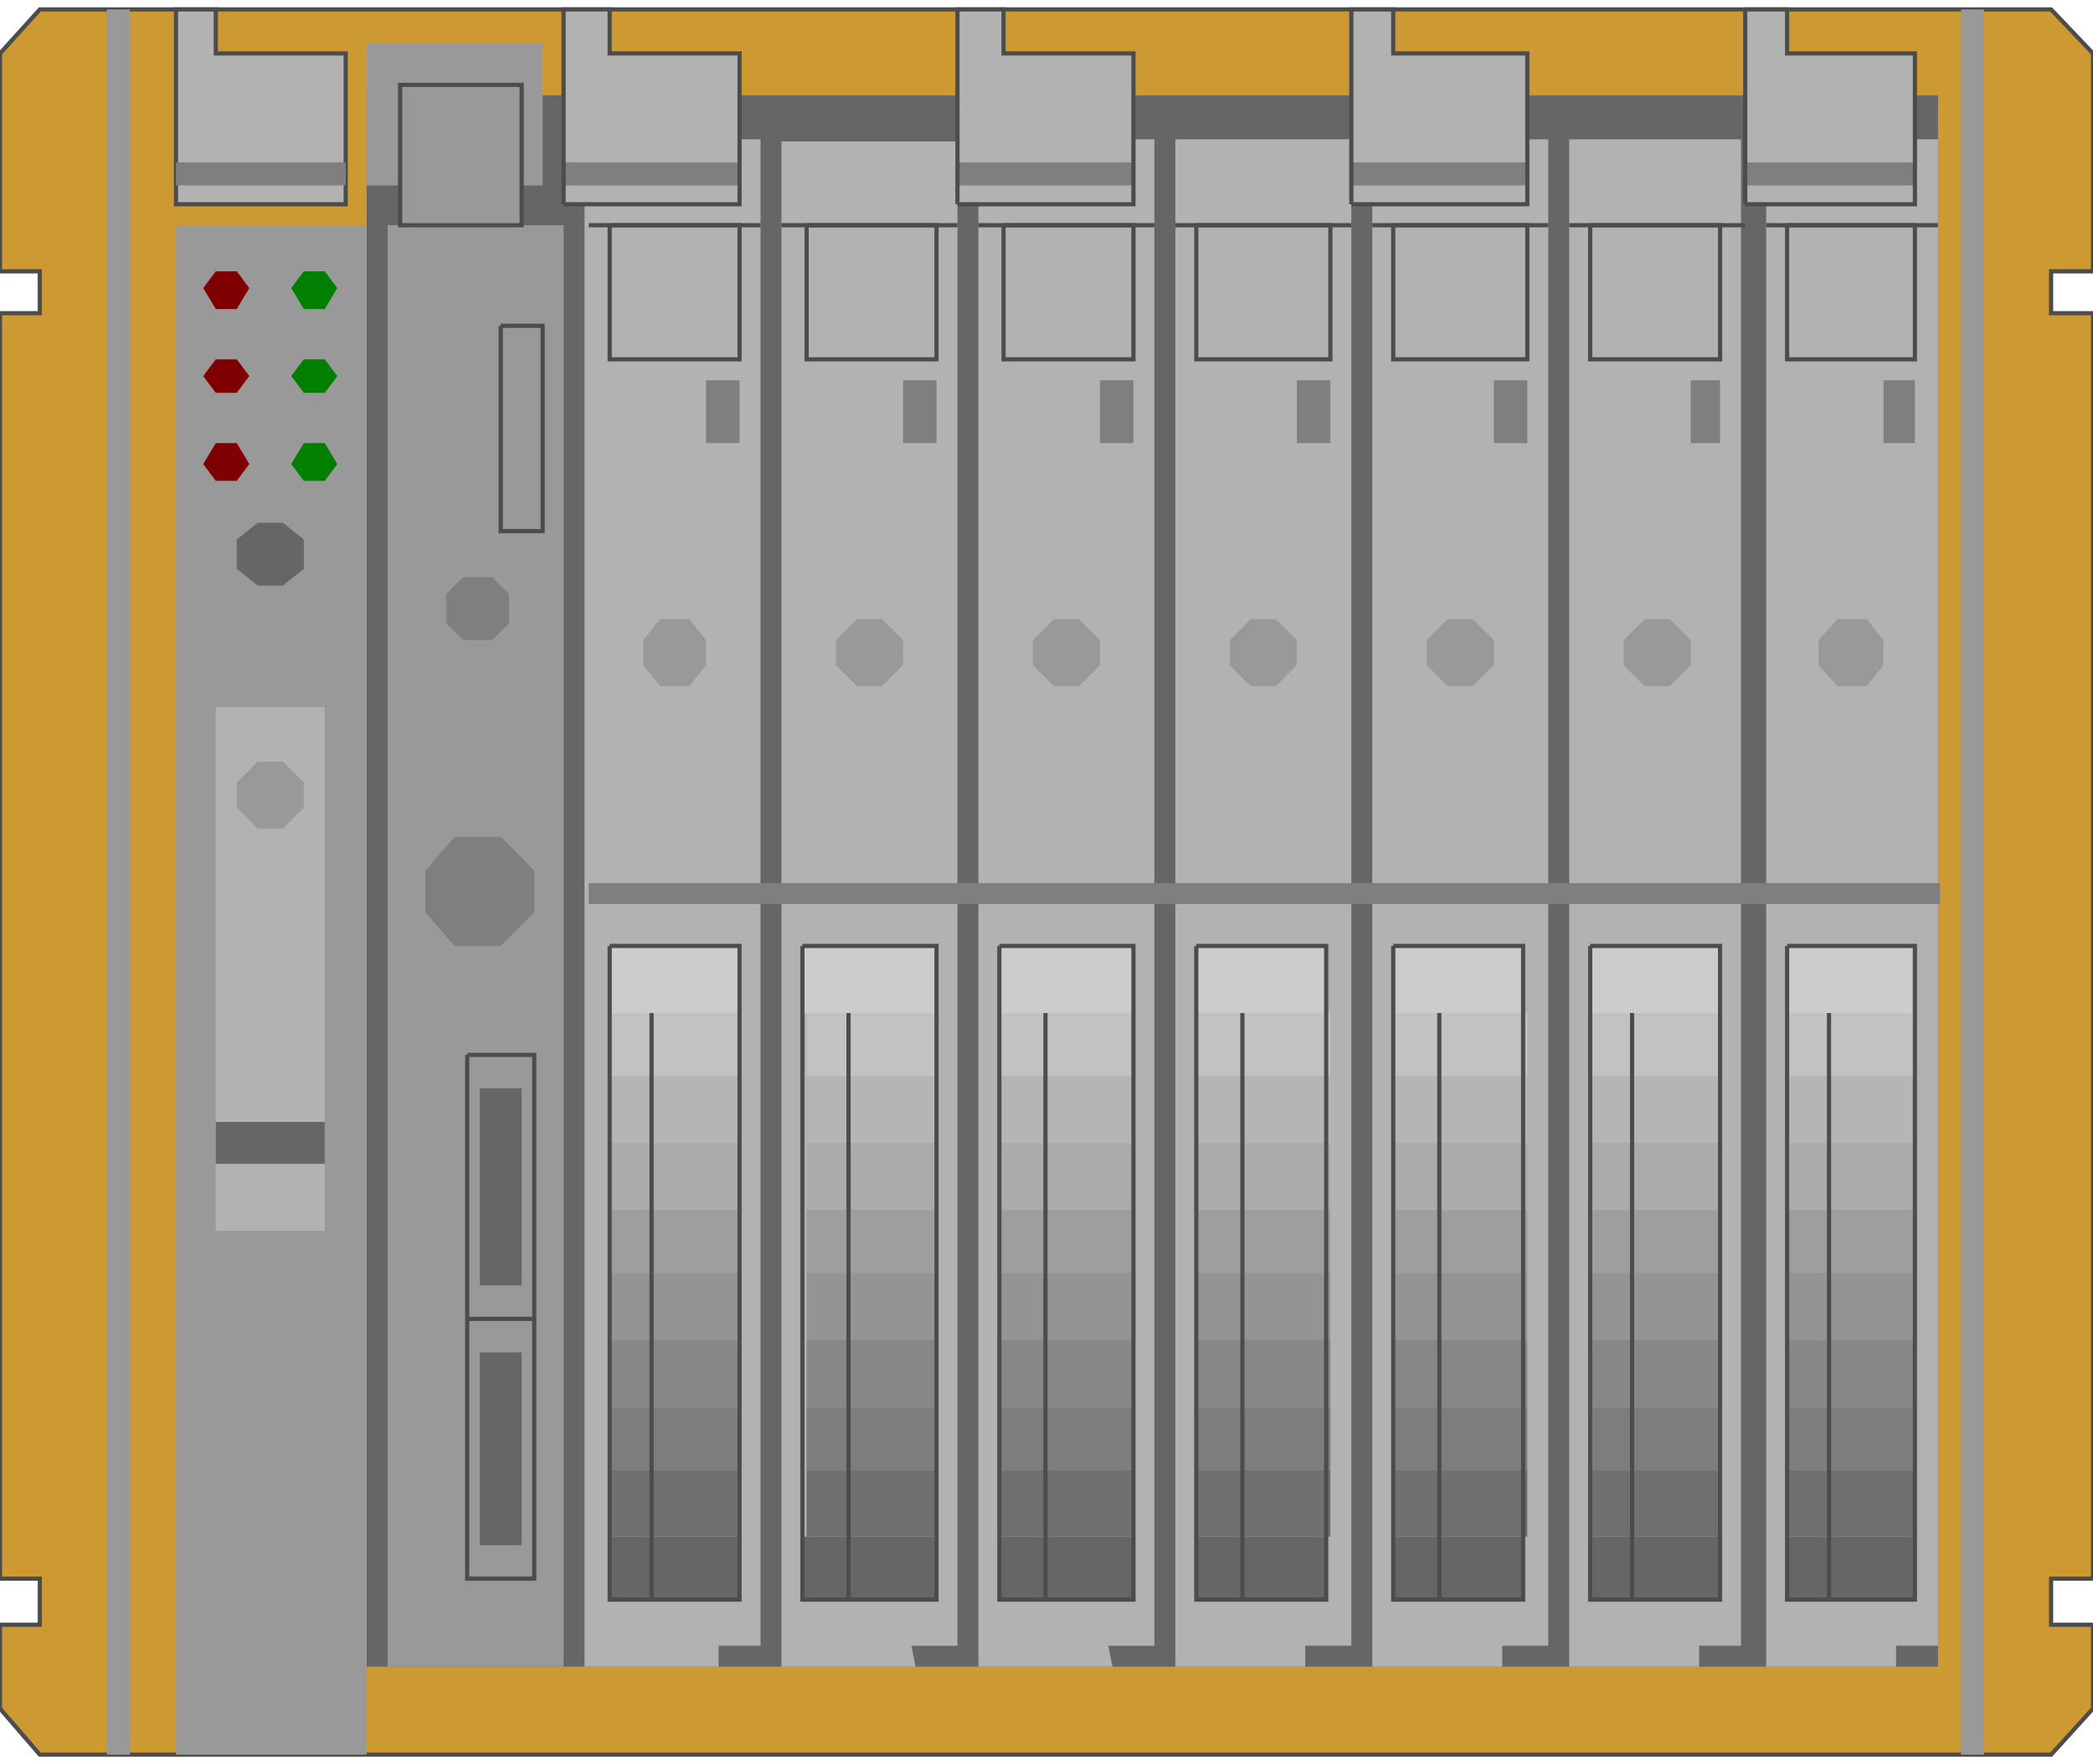 <!DOCTYPE svg PUBLIC "-//W3C//DTD SVG 20000303 Stylable//EN" "http://www.w3.org/TR/2000/03/WD-SVG-20000303/DTD/svg-20000303-stylable.dtd"><svg xmlns="http://www.w3.org/2000/svg" width="999px" height="842px" viewBox="0 0 999 833"><path style="fill:#c93;stroke:#4c4c4c;stroke-width:2" d="M19,833 l-19,-22 0,-40 19,0 0,-22 -19,0 0,-604 19,0 0,-20 -19,0 0,-104 19,-21 960,0 20,21 0,104 -20,0 0,20 20,0 0,604 -20,0 0,22 20,0 0,40 -20,22 -960,0z" /><path style="fill:#666" d="M175,41 l750,0 0,750 -750,0 0,-750z" /><path style="fill:#999" d="M185,791 l0,-688 84,0 0,688 -84,0z" /><path style="fill:#999" d="M84,833 l0,-730 91,0 0,730 -91,0z" /><path style="fill:#b2b2b2" d="M103,333 l52,0 0,250 -52,0 0,-250z" /><path style="fill:#666" d="M103,531 l52,0 0,20 -52,0 0,-20z" /><path style="fill:#666" d="M249,515 l0,94 -20,0 0,-94 20,0z" /><path style="fill:#666" d="M249,641 l0,92 -20,0 0,-92 20,0z" /><path style="fill:#999" d="M936,0 l11,0 0,833 -11,0 0,-833z" /><path style="fill:#999" d="M51,0 l11,0 0,833 -11,0 0,-833z" /><path style="fill:#b2b2b2" d="M843,791 l0,-729 82,0 0,719 -20,0 0,10 -62,0z" /><path style="fill:#b2b2b2" d="M749,791 l0,-729 82,0 0,719 -20,0 0,10 -62,0z" /><path style="fill:#b2b2b2" d="M655,791 l0,-729 84,0 0,719 -22,0 0,10 -62,0z" /><path style="fill:#b2b2b2" d="M561,791 l0,-729 84,0 0,719 -22,0 0,10 -62,0z" /><path style="fill:#b2b2b2" d="M467,791 l0,-729 84,0 0,719 -22,0 2,10 -64,0z" /><path style="fill:#b2b2b2" d="M373,791 l0,-728 84,0 0,718 -22,0 2,10 -64,0z" /><path style="fill:#b2b2b2" d="M279,791 l0,-729 84,0 0,719 -20,0 0,10 -64,0z" /><path style="fill:#b2b2b2" d="M833,93 l0,-93 20,0 0,21 61,0 0,72 -81,0z" /><path style="fill:#b2b2b2" d="M645,93 l0,-93 20,0 0,21 64,0 0,72 -84,0z" /><path style="fill:#b2b2b2" d="M457,93 l0,-93 22,0 0,21 62,0 0,72 -84,0z" /><path style="fill:#b2b2b2" d="M269,93 l0,-93 22,0 0,21 62,0 0,72 -84,0z" /><path style="fill:#b2b2b2;stroke:#4c4c4c;stroke-width:2" d="M84,93 l0,-93 19,0 0,21 62,0 0,72 -81,0z" /><path style="fill:#7f7f7f" d="M84,73 l81,0 0,11 -81,0 0,-11z" /><path style="fill:#7f7f7f" d="M269,73 l84,0 0,11 -84,0 0,-11z" /><path style="fill:#7f7f7f" d="M457,73 l84,0 0,11 -84,0 0,-11z" /><path style="fill:#7f7f7f" d="M645,73 l84,0 0,11 -84,0 0,-11z" /><path style="fill:#7f7f7f" d="M833,73 l81,0 0,11 -81,0 0,-11z" /><path style="fill:none;stroke:#4c4c4c;stroke-width:2" d="M269,93 l0,-93 22,0 0,21 62,0 0,72 -84,0" /><path style="fill:none;stroke:#4c4c4c;stroke-width:2" d="M457,93 l0,-93 22,0 0,21 62,0 0,72 -84,0" /><path style="fill:none;stroke:#4c4c4c;stroke-width:2" d="M645,93 l0,-93 20,0 0,21 64,0 0,72 -84,0" /><path style="fill:none;stroke:#4c4c4c;stroke-width:2" d="M833,93 l0,-93 20,0 0,21 61,0 0,72 -81,0" /><path style="fill:#ccc" d="M853,447 l61,0 0,32 -61,0 0,-32z" /><path style="fill:#ccc" d="M759,447 l62,0 0,32 -62,0 0,-32z" /><path style="fill:#ccc" d="M665,447 l62,0 0,32 -62,0 0,-32z" /><path style="fill:#ccc" d="M571,447 l62,0 0,32 -62,0 0,-32z" /><path style="fill:#ccc" d="M477,447 l64,0 0,32 -64,0 0,-32z" /><path style="fill:#ccc" d="M383,447 l64,0 0,32 -64,0 0,-32z" /><path style="fill:#ccc" d="M291,447 l62,0 0,32 -62,0 0,-32z" /><path style="fill:#7f7f7f" d="M281,417 l645,0 0,10 -645,0 0,-10z" /><path style="fill:#c2c2c2" d="M853,479 l61,0 0,30 -61,0 0,-30z" /><path style="fill:#c2c2c2" d="M759,479 l62,0 0,30 -62,0 0,-30z" /><path style="fill:#c2c2c2" d="M665,479 l64,0 0,30 -64,0 0,-30z" /><path style="fill:#c2c2c2" d="M571,479 l64,0 0,30 -64,0 0,-30z" /><path style="fill:#c2c2c2" d="M477,479 l64,0 0,30 -64,0 0,-30z" /><path style="fill:#c2c2c2" d="M385,479 l62,0 0,30 -62,0 0,-30z" /><path style="fill:#c2c2c2" d="M291,479 l62,0 0,30 -62,0 0,-30z" /><path style="fill:#b5b5b5" d="M853,509 l61,0 0,32 -61,0 0,-32z" /><path style="fill:#b5b5b5" d="M759,509 l62,0 0,32 -62,0 0,-32z" /><path style="fill:#b5b5b5" d="M665,509 l64,0 0,32 -64,0 0,-32z" /><path style="fill:#b5b5b5" d="M571,509 l64,0 0,32 -64,0 0,-32z" /><path style="fill:#b5b5b5" d="M477,509 l64,0 0,32 -64,0 0,-32z" /><path style="fill:#b5b5b5" d="M385,509 l62,0 0,32 -62,0 0,-32z" /><path style="fill:#b5b5b5" d="M291,509 l62,0 0,32 -62,0 0,-32z" /><path style="fill:#ababab" d="M291,541 l62,0 0,32 -62,0 0,-32z" /><path style="fill:#ababab" d="M385,541 l62,0 0,32 -62,0 0,-32z" /><path style="fill:#ababab" d="M477,541 l64,0 0,32 -64,0 0,-32z" /><path style="fill:#ababab" d="M571,541 l64,0 0,32 -64,0 0,-32z" /><path style="fill:#ababab" d="M665,541 l64,0 0,32 -64,0 0,-32z" /><path style="fill:#ababab" d="M759,541 l62,0 0,32 -62,0 0,-32z" /><path style="fill:#ababab" d="M853,541 l61,0 0,32 -61,0 0,-32z" /><path style="fill:#9e9e9e" d="M291,573 l62,0 0,30 -62,0 0,-30z" /><path style="fill:#9e9e9e" d="M385,573 l62,0 0,30 -62,0 0,-30z" /><path style="fill:#9e9e9e" d="M477,573 l64,0 0,30 -64,0 0,-30z" /><path style="fill:#9e9e9e" d="M571,573 l64,0 0,30 -64,0 0,-30z" /><path style="fill:#9e9e9e" d="M665,573 l64,0 0,30 -64,0 0,-30z" /><path style="fill:#9e9e9e" d="M759,573 l62,0 0,30 -62,0 0,-30z" /><path style="fill:#9e9e9e" d="M853,573 l61,0 0,30 -61,0 0,-30z" /><path style="fill:#949494" d="M291,603 l62,0 0,32 -62,0 0,-32z" /><path style="fill:#949494" d="M385,603 l62,0 0,32 -62,0 0,-32z" /><path style="fill:#949494" d="M477,603 l64,0 0,32 -64,0 0,-32z" /><path style="fill:#949494" d="M571,603 l64,0 0,32 -64,0 0,-32z" /><path style="fill:#949494" d="M665,603 l64,0 0,32 -64,0 0,-32z" /><path style="fill:#949494" d="M759,603 l62,0 0,32 -62,0 0,-32z" /><path style="fill:#949494" d="M853,603 l61,0 0,32 -61,0 0,-32z" /><path style="fill:#878787" d="M291,635 l62,0 0,32 -62,0 0,-32z" /><path style="fill:#878787" d="M385,635 l62,0 0,32 -62,0 0,-32z" /><path style="fill:#878787" d="M477,635 l64,0 0,32 -64,0 0,-32z" /><path style="fill:#878787" d="M571,635 l64,0 0,32 -64,0 0,-32z" /><path style="fill:#878787" d="M665,635 l64,0 0,32 -64,0 0,-32z" /><path style="fill:#878787" d="M759,635 l62,0 0,32 -62,0 0,-32z" /><path style="fill:#878787" d="M853,635 l61,0 0,32 -61,0 0,-32z" /><path style="fill:#7d7d7d" d="M291,667 l62,0 0,30 -62,0 0,-30z" /><path style="fill:#7d7d7d" d="M385,667 l62,0 0,30 -62,0 0,-30z" /><path style="fill:#7d7d7d" d="M477,667 l64,0 0,30 -64,0 0,-30z" /><path style="fill:#7d7d7d" d="M571,667 l64,0 0,30 -64,0 0,-30z" /><path style="fill:#7d7d7d" d="M665,667 l64,0 0,30 -64,0 0,-30z" /><path style="fill:#7d7d7d" d="M759,667 l62,0 0,30 -62,0 0,-30z" /><path style="fill:#7d7d7d" d="M853,667 l61,0 0,30 -61,0 0,-30z" /><path style="fill:#707070" d="M291,697 l62,0 0,32 -62,0 0,-32z" /><path style="fill:#707070" d="M385,697 l62,0 0,32 -62,0 0,-32z" /><path style="fill:#707070" d="M477,697 l64,0 0,32 -64,0 0,-32z" /><path style="fill:#707070" d="M571,697 l64,0 0,32 -64,0 0,-32z" /><path style="fill:#707070" d="M665,697 l64,0 0,32 -64,0 0,-32z" /><path style="fill:#707070" d="M759,697 l62,0 0,32 -62,0 0,-32z" /><path style="fill:#707070" d="M853,697 l61,0 0,32 -61,0 0,-32z" /><path style="fill:#666" d="M291,729 l62,0 0,30 -62,0 0,-30z" /><path style="fill:#666" d="M383,729 l64,0 0,30 -64,0 0,-30z" /><path style="fill:#666" d="M477,729 l64,0 0,30 -64,0 0,-30z" /><path style="fill:#666" d="M571,729 l62,0 0,30 -62,0 0,-30z" /><path style="fill:#666" d="M665,729 l62,0 0,30 -62,0 0,-30z" /><path style="fill:#666" d="M759,729 l62,0 0,30 -62,0 0,-30z" /><path style="fill:#666" d="M853,729 l61,0 0,30 -61,0 0,-30z" /><path style="fill:none;stroke:#4c4c4c;stroke-width:2" d="M853,447 l61,0 0,312 -61,0 0,-312" /><path style="fill:none;stroke:#4c4c4c;stroke-width:2" d="M873,479 l0,280" /><path style="fill:none;stroke:#4c4c4c;stroke-width:2" d="M759,447 l62,0 0,312 -62,0 0,-312" /><path style="fill:none;stroke:#4c4c4c;stroke-width:2" d="M779,479 l0,280" /><path style="fill:none;stroke:#4c4c4c;stroke-width:2" d="M665,447 l62,0 0,312 -62,0 0,-312" /><path style="fill:none;stroke:#4c4c4c;stroke-width:2" d="M687,479 l0,280" /><path style="fill:none;stroke:#4c4c4c;stroke-width:2" d="M571,447 l62,0 0,312 -62,0 0,-312" /><path style="fill:none;stroke:#4c4c4c;stroke-width:2" d="M593,479 l0,280" /><path style="fill:none;stroke:#4c4c4c;stroke-width:2" d="M477,447 l64,0 0,312 -64,0 0,-312" /><path style="fill:none;stroke:#4c4c4c;stroke-width:2" d="M499,479 l0,280" /><path style="fill:none;stroke:#4c4c4c;stroke-width:2" d="M383,447 l64,0 0,312 -64,0 0,-312" /><path style="fill:none;stroke:#4c4c4c;stroke-width:2" d="M405,479 l0,280" /><path style="fill:none;stroke:#4c4c4c;stroke-width:2" d="M291,447 l62,0 0,312 -62,0 0,-312" /><path style="fill:none;stroke:#4c4c4c;stroke-width:2" d="M311,479 l0,280" /><path style="fill:#999" d="M315,323 l-8,-10 0,-12 8,-10 14,0 8,10 0,12 -8,10 -14,0z" /><path style="fill:#999" d="M409,323 l-10,-10 0,-12 10,-10 12,0 10,10 0,12 -10,10 -12,0z" /><path style="fill:#999" d="M503,323 l-10,-10 0,-12 10,-10 12,0 10,10 0,12 -10,10 -12,0z" /><path style="fill:#999" d="M597,323 l-10,-10 0,-12 10,-10 12,0 10,10 0,12 -10,10 -12,0z" /><path style="fill:#999" d="M691,323 l-10,-10 0,-12 10,-10 12,0 10,10 0,12 -10,10 -12,0z" /><path style="fill:#999" d="M785,323 l-10,-10 0,-12 10,-10 12,0 10,10 0,12 -10,10 -12,0z" /><path style="fill:#999" d="M877,323 l-9,-10 0,-12 9,-10 14,0 8,10 0,12 -8,10 -14,0z" /><path style="fill:none;stroke:#4c4c4c;stroke-width:2" d="M655,103 l84,0" /><path style="fill:none;stroke:#4c4c4c;stroke-width:2" d="M665,103 l64,0 0,64 -64,0 0,-64" /><path style="fill:none;stroke:#4c4c4c;stroke-width:2" d="M749,103 l84,0" /><path style="fill:none;stroke:#4c4c4c;stroke-width:2" d="M759,103 l62,0 0,64 -62,0 0,-64" /><path style="fill:none;stroke:#4c4c4c;stroke-width:2" d="M467,103 l84,0" /><path style="fill:none;stroke:#4c4c4c;stroke-width:2" d="M479,103 l62,0 0,64 -62,0 0,-64" /><path style="fill:none;stroke:#4c4c4c;stroke-width:2" d="M561,103 l84,0" /><path style="fill:none;stroke:#4c4c4c;stroke-width:2" d="M571,103 l64,0 0,64 -64,0 0,-64" /><path style="fill:none;stroke:#4c4c4c;stroke-width:2" d="M281,103 l82,0" /><path style="fill:none;stroke:#4c4c4c;stroke-width:2" d="M291,103 l62,0 0,64 -62,0 0,-64" /><path style="fill:none;stroke:#4c4c4c;stroke-width:2" d="M373,103 l84,0" /><path style="fill:none;stroke:#4c4c4c;stroke-width:2" d="M385,103 l62,0 0,64 -62,0 0,-64" /><path style="fill:none;stroke:#4c4c4c;stroke-width:2" d="M843,103 l82,0" /><path style="fill:none;stroke:#4c4c4c;stroke-width:2" d="M853,103 l61,0 0,64 -61,0 0,-64" /><path style="fill:#7f7f7f" d="M337,177 l16,0 0,30 -16,0 0,-30z" /><path style="fill:#7f7f7f" d="M431,177 l16,0 0,30 -16,0 0,-30z" /><path style="fill:#7f7f7f" d="M525,177 l16,0 0,30 -16,0 0,-30z" /><path style="fill:#7f7f7f" d="M619,177 l16,0 0,30 -16,0 0,-30z" /><path style="fill:#7f7f7f" d="M713,177 l16,0 0,30 -16,0 0,-30z" /><path style="fill:#7f7f7f" d="M807,177 l14,0 0,30 -14,0 0,-30z" /><path style="fill:#7f7f7f" d="M899,177 l15,0 0,30 -15,0 0,-30z" /><path style="fill:none;stroke:#4c4c4c;stroke-width:2" d="M223,499 l32,0 0,250 -32,0 0,-250" /><path style="fill:none;stroke:#4c4c4c;stroke-width:2" d="M223,625 l32,0" /><path style="fill:#999" d="M175,16 l84,0 0,68 -84,0 0,-68z" /><path style="fill:#999;stroke:#4c4c4c;stroke-width:2" d="M191,36 l58,0 0,67 -58,0 0,-67z" /><path style="fill:#7f0000" d="M103,143 l-6,-10 6,-8 10,0 6,8 -6,10 -10,0z" /><path style="fill:#7f0000" d="M103,183 l-6,-8 6,-8 10,0 6,8 -6,8 -10,0z" /><path style="fill:#7f0000" d="M103,225 l-6,-8 6,-10 10,0 6,10 -6,8 -10,0z" /><path style="fill:#007f00" d="M145,143 l-6,-10 6,-8 10,0 6,8 -6,10 -10,0z" /><path style="fill:#007f00" d="M145,183 l-6,-8 6,-8 10,0 6,8 -6,8 -10,0z" /><path style="fill:#007f00" d="M145,225 l-6,-8 6,-10 10,0 6,10 -6,8 -10,0z" /><path style="fill:#999" d="M123,391 l-10,-10 0,-12 10,-10 12,0 10,10 0,12 -10,10 -12,0z" /><path style="fill:#7f7f7f" d="M221,301 l-8,-8 0,-14 8,-8 14,0 8,8 0,14 -8,8 -14,0z" /><path style="fill:#7f7f7f" d="M217,447 l-14,-16 0,-20 14,-16 22,0 16,16 0,20 -16,16 -22,0z" /><path style="fill:none;stroke:#4c4c4c;stroke-width:2" d="M239,151 l20,0 0,98 -20,0 0,-98" /><path style="fill:#666" d="M123,275 l-10,-8 0,-14 10,-8 12,0 10,8 0,14 -10,8 -12,0z" /></svg>